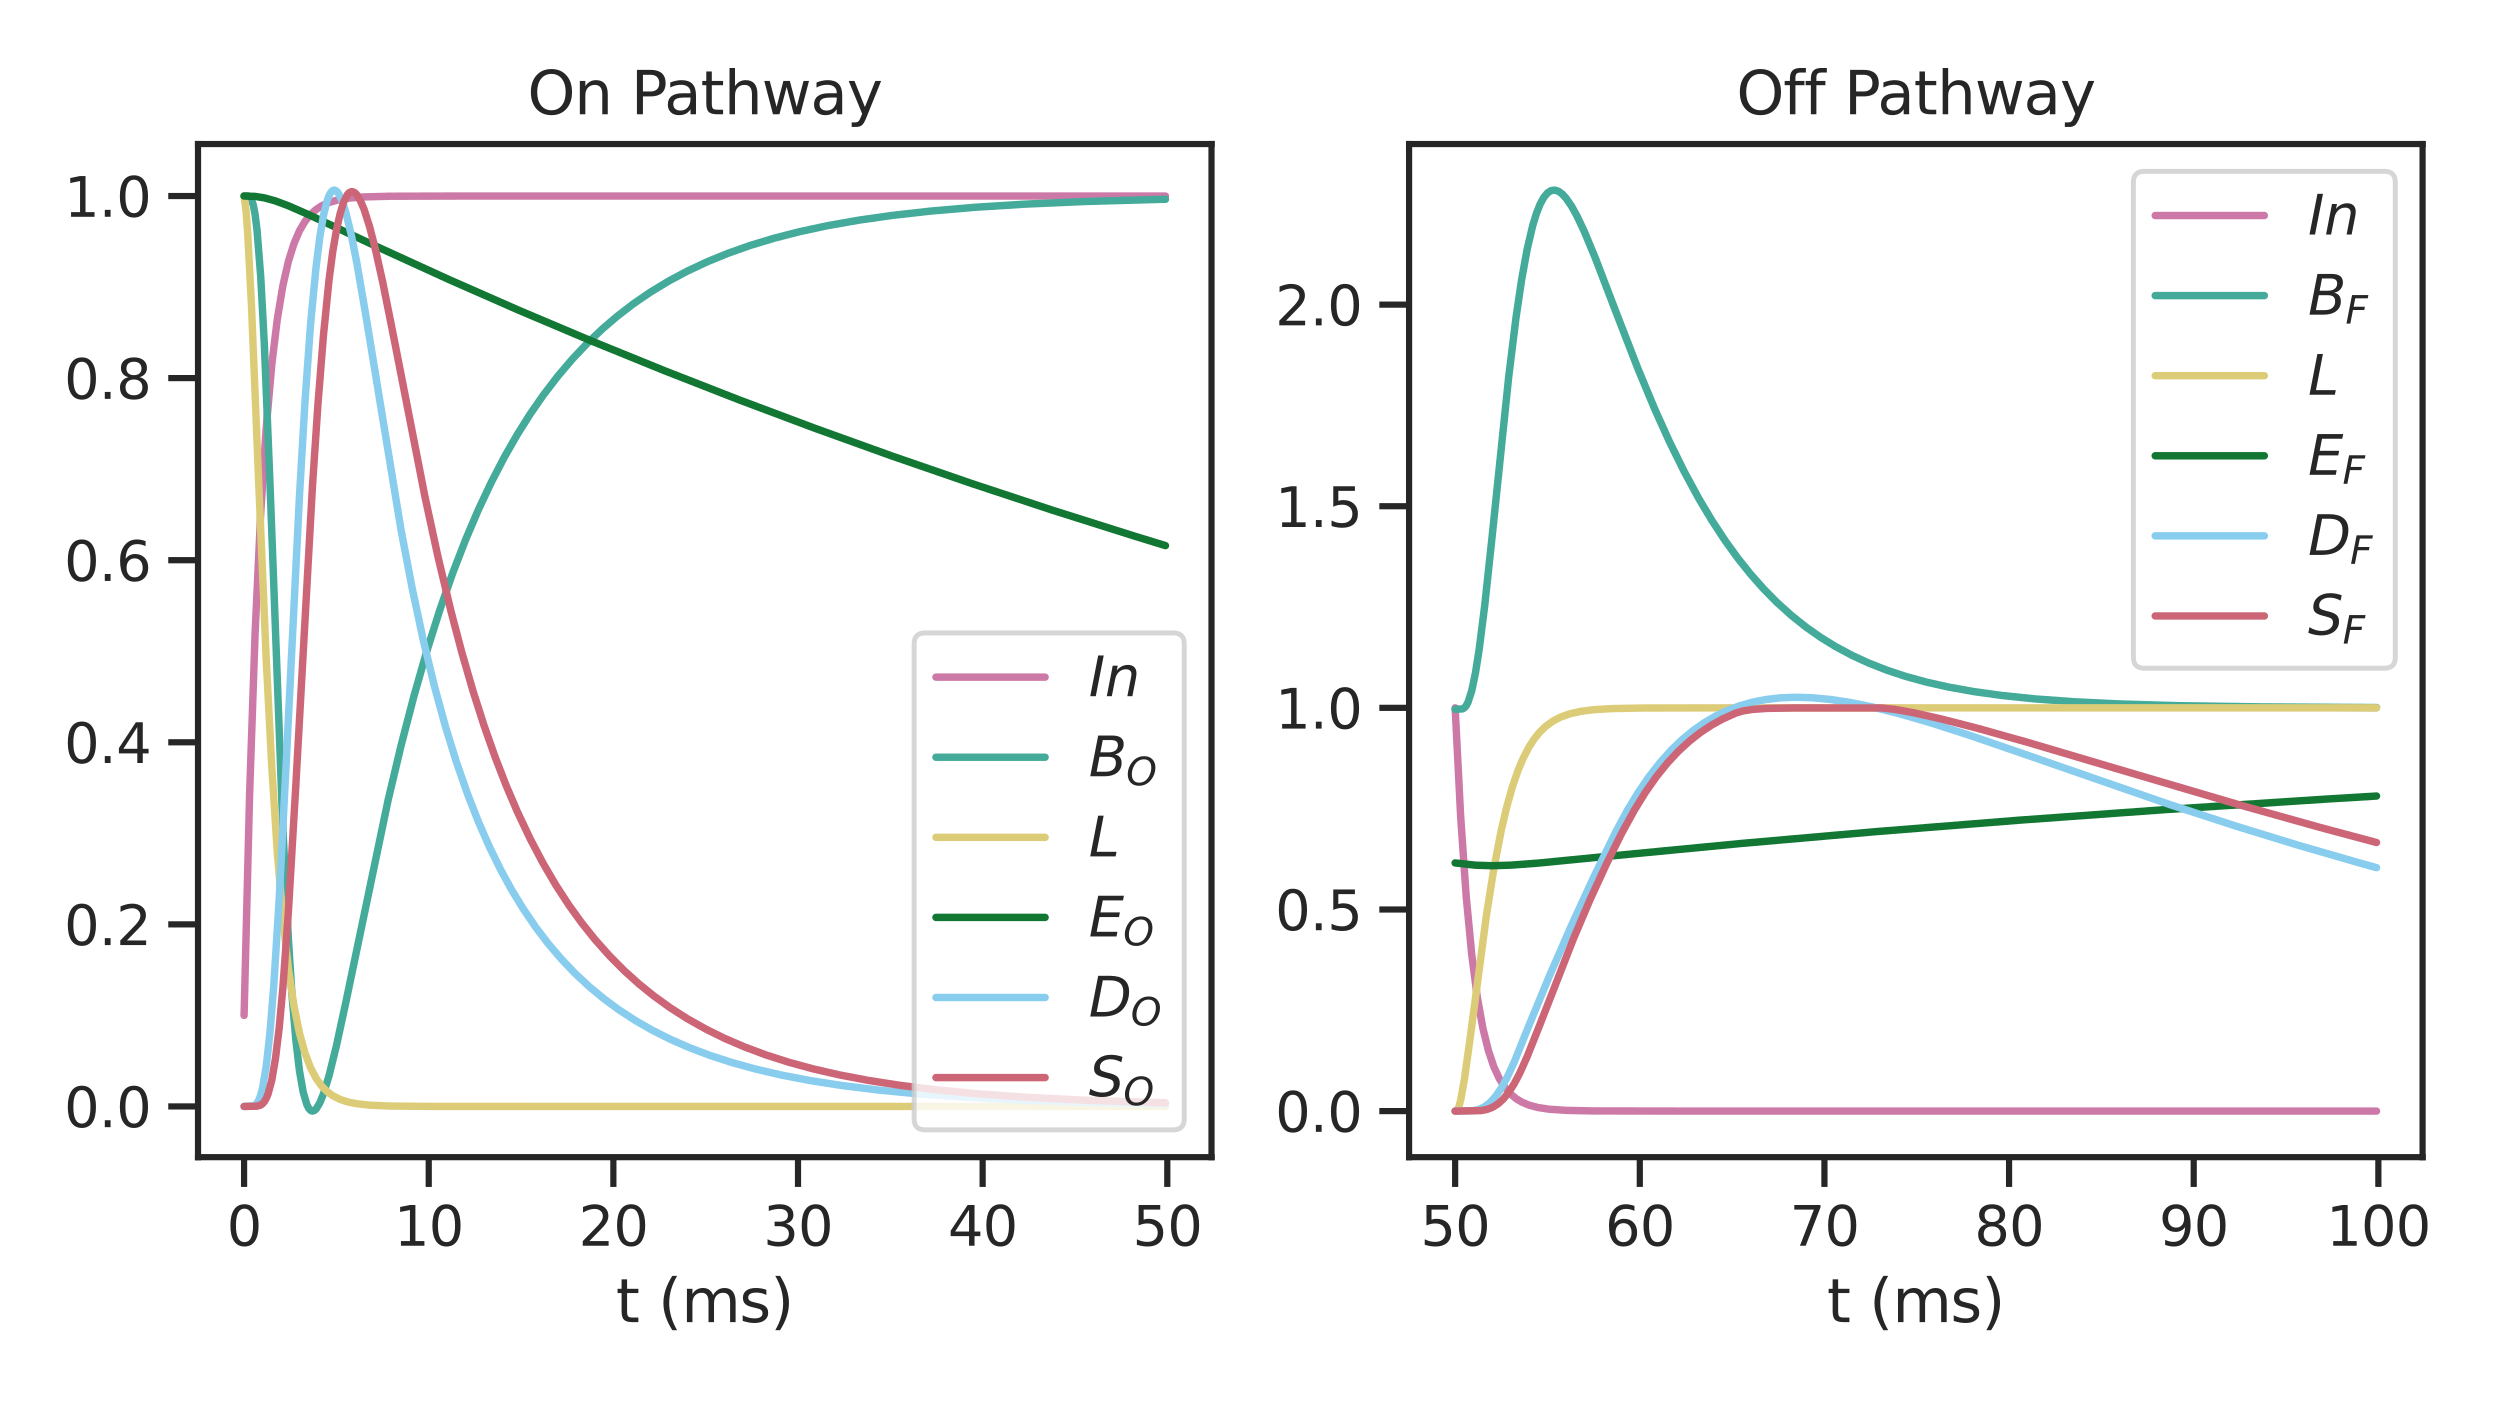 <?xml version="1.0" encoding="utf-8" standalone="no"?>
<!DOCTYPE svg PUBLIC "-//W3C//DTD SVG 1.1//EN"
  "http://www.w3.org/Graphics/SVG/1.1/DTD/svg11.dtd">
<svg xmlns:xlink="http://www.w3.org/1999/xlink" width="504pt" height="283.5pt" viewBox="0 0 504 283.5" xmlns="http://www.w3.org/2000/svg" version="1.1">
 <defs>
  <style type="text/css">*{stroke-linejoin: round; stroke-linecap: butt}</style>
 </defs>
 <g id="figure_1">
  <g id="patch_1">
   <path d="M 0 283.5 
L 504 283.5 
L 504 0 
L 0 0 
z
" style="fill: #ffffff"/>
  </g>
  <g id="axes_1">
   <g id="patch_2">
    <path d="M 39.92 233.28 
L 244.241 233.28 
L 244.241 29.04 
L 39.92 29.04 
z
" style="fill: #ffffff"/>
   </g>
   <g id="matplotlib.axis_1">
    <g id="xtick_1">
     <g id="line2d_1">
      <defs>
       <path id="mc72d2dddd8" d="M 0 0 
L 0 6 
" style="stroke: #262626; stroke-width: 1.25"/>
      </defs>
      <g>
       <use xlink:href="#mc72d2dddd8" x="49.207" y="233.28" style="fill: #262626; stroke: #262626; stroke-width: 1.25"/>
      </g>
     </g>
     <g id="text_1">
      <!-- 0 -->
      <g style="fill: #262626" transform="translate(45.708 251.138) scale(0.11 -0.11)">
       <defs>
        <path id="DejaVuSans-30" d="M 2034 4250 
Q 1547 4250 1301 3770 
Q 1056 3291 1056 2328 
Q 1056 1369 1301 889 
Q 1547 409 2034 409 
Q 2525 409 2770 889 
Q 3016 1369 3016 2328 
Q 3016 3291 2770 3770 
Q 2525 4250 2034 4250 
z
M 2034 4750 
Q 2819 4750 3233 4129 
Q 3647 3509 3647 2328 
Q 3647 1150 3233 529 
Q 2819 -91 2034 -91 
Q 1250 -91 836 529 
Q 422 1150 422 2328 
Q 422 3509 836 4129 
Q 1250 4750 2034 4750 
z
" transform="scale(0.016)"/>
       </defs>
       <use xlink:href="#DejaVuSans-30"/>
      </g>
     </g>
    </g>
    <g id="xtick_2">
     <g id="line2d_2">
      <g>
       <use xlink:href="#mc72d2dddd8" x="86.431" y="233.28" style="fill: #262626; stroke: #262626; stroke-width: 1.25"/>
      </g>
     </g>
     <g id="text_2">
      <!-- 10 -->
      <g style="fill: #262626" transform="translate(79.432 251.138) scale(0.11 -0.11)">
       <defs>
        <path id="DejaVuSans-31" d="M 794 531 
L 1825 531 
L 1825 4091 
L 703 3866 
L 703 4441 
L 1819 4666 
L 2450 4666 
L 2450 531 
L 3481 531 
L 3481 0 
L 794 0 
L 794 531 
z
" transform="scale(0.016)"/>
       </defs>
       <use xlink:href="#DejaVuSans-31"/>
       <use xlink:href="#DejaVuSans-30" x="63.623"/>
      </g>
     </g>
    </g>
    <g id="xtick_3">
     <g id="line2d_3">
      <g>
       <use xlink:href="#mc72d2dddd8" x="123.655" y="233.28" style="fill: #262626; stroke: #262626; stroke-width: 1.25"/>
      </g>
     </g>
     <g id="text_3">
      <!-- 20 -->
      <g style="fill: #262626" transform="translate(116.656 251.138) scale(0.11 -0.11)">
       <defs>
        <path id="DejaVuSans-32" d="M 1228 531 
L 3431 531 
L 3431 0 
L 469 0 
L 469 531 
Q 828 903 1448 1529 
Q 2069 2156 2228 2338 
Q 2531 2678 2651 2914 
Q 2772 3150 2772 3378 
Q 2772 3750 2511 3984 
Q 2250 4219 1831 4219 
Q 1534 4219 1204 4116 
Q 875 4013 500 3803 
L 500 4441 
Q 881 4594 1212 4672 
Q 1544 4750 1819 4750 
Q 2544 4750 2975 4387 
Q 3406 4025 3406 3419 
Q 3406 3131 3298 2873 
Q 3191 2616 2906 2266 
Q 2828 2175 2409 1742 
Q 1991 1309 1228 531 
z
" transform="scale(0.016)"/>
       </defs>
       <use xlink:href="#DejaVuSans-32"/>
       <use xlink:href="#DejaVuSans-30" x="63.623"/>
      </g>
     </g>
    </g>
    <g id="xtick_4">
     <g id="line2d_4">
      <g>
       <use xlink:href="#mc72d2dddd8" x="160.878" y="233.28" style="fill: #262626; stroke: #262626; stroke-width: 1.25"/>
      </g>
     </g>
     <g id="text_4">
      <!-- 30 -->
      <g style="fill: #262626" transform="translate(153.88 251.138) scale(0.11 -0.11)">
       <defs>
        <path id="DejaVuSans-33" d="M 2597 2516 
Q 3050 2419 3304 2112 
Q 3559 1806 3559 1356 
Q 3559 666 3084 287 
Q 2609 -91 1734 -91 
Q 1441 -91 1130 -33 
Q 819 25 488 141 
L 488 750 
Q 750 597 1062 519 
Q 1375 441 1716 441 
Q 2309 441 2620 675 
Q 2931 909 2931 1356 
Q 2931 1769 2642 2001 
Q 2353 2234 1838 2234 
L 1294 2234 
L 1294 2753 
L 1863 2753 
Q 2328 2753 2575 2939 
Q 2822 3125 2822 3475 
Q 2822 3834 2567 4026 
Q 2313 4219 1838 4219 
Q 1578 4219 1281 4162 
Q 984 4106 628 3988 
L 628 4550 
Q 988 4650 1302 4700 
Q 1616 4750 1894 4750 
Q 2613 4750 3031 4423 
Q 3450 4097 3450 3541 
Q 3450 3153 3228 2886 
Q 3006 2619 2597 2516 
z
" transform="scale(0.016)"/>
       </defs>
       <use xlink:href="#DejaVuSans-33"/>
       <use xlink:href="#DejaVuSans-30" x="63.623"/>
      </g>
     </g>
    </g>
    <g id="xtick_5">
     <g id="line2d_5">
      <g>
       <use xlink:href="#mc72d2dddd8" x="198.102" y="233.28" style="fill: #262626; stroke: #262626; stroke-width: 1.25"/>
      </g>
     </g>
     <g id="text_5">
      <!-- 40 -->
      <g style="fill: #262626" transform="translate(191.103 251.138) scale(0.11 -0.11)">
       <defs>
        <path id="DejaVuSans-34" d="M 2419 4116 
L 825 1625 
L 2419 1625 
L 2419 4116 
z
M 2253 4666 
L 3047 4666 
L 3047 1625 
L 3713 1625 
L 3713 1100 
L 3047 1100 
L 3047 0 
L 2419 0 
L 2419 1100 
L 313 1100 
L 313 1709 
L 2253 4666 
z
" transform="scale(0.016)"/>
       </defs>
       <use xlink:href="#DejaVuSans-34"/>
       <use xlink:href="#DejaVuSans-30" x="63.623"/>
      </g>
     </g>
    </g>
    <g id="xtick_6">
     <g id="line2d_6">
      <g>
       <use xlink:href="#mc72d2dddd8" x="235.326" y="233.28" style="fill: #262626; stroke: #262626; stroke-width: 1.25"/>
      </g>
     </g>
     <g id="text_6">
      <!-- 50 -->
      <g style="fill: #262626" transform="translate(228.327 251.138) scale(0.11 -0.11)">
       <defs>
        <path id="DejaVuSans-35" d="M 691 4666 
L 3169 4666 
L 3169 4134 
L 1269 4134 
L 1269 2991 
Q 1406 3038 1543 3061 
Q 1681 3084 1819 3084 
Q 2600 3084 3056 2656 
Q 3513 2228 3513 1497 
Q 3513 744 3044 326 
Q 2575 -91 1722 -91 
Q 1428 -91 1123 -41 
Q 819 9 494 109 
L 494 744 
Q 775 591 1075 516 
Q 1375 441 1709 441 
Q 2250 441 2565 725 
Q 2881 1009 2881 1497 
Q 2881 1984 2565 2268 
Q 2250 2553 1709 2553 
Q 1456 2553 1204 2497 
Q 953 2441 691 2322 
L 691 4666 
z
" transform="scale(0.016)"/>
       </defs>
       <use xlink:href="#DejaVuSans-35"/>
       <use xlink:href="#DejaVuSans-30" x="63.623"/>
      </g>
     </g>
    </g>
    <g id="text_7">
     <!-- t (ms) -->
     <g style="fill: #262626" transform="translate(124.17 266.544) scale(0.12 -0.12)">
      <defs>
       <path id="DejaVuSans-74" d="M 1172 4494 
L 1172 3500 
L 2356 3500 
L 2356 3053 
L 1172 3053 
L 1172 1153 
Q 1172 725 1289 603 
Q 1406 481 1766 481 
L 2356 481 
L 2356 0 
L 1766 0 
Q 1100 0 847 248 
Q 594 497 594 1153 
L 594 3053 
L 172 3053 
L 172 3500 
L 594 3500 
L 594 4494 
L 1172 4494 
z
" transform="scale(0.016)"/>
       <path id="DejaVuSans-20" transform="scale(0.016)"/>
       <path id="DejaVuSans-28" d="M 1984 4856 
Q 1566 4138 1362 3434 
Q 1159 2731 1159 2009 
Q 1159 1288 1364 580 
Q 1569 -128 1984 -844 
L 1484 -844 
Q 1016 -109 783 600 
Q 550 1309 550 2009 
Q 550 2706 781 3412 
Q 1013 4119 1484 4856 
L 1984 4856 
z
" transform="scale(0.016)"/>
       <path id="DejaVuSans-6d" d="M 3328 2828 
Q 3544 3216 3844 3400 
Q 4144 3584 4550 3584 
Q 5097 3584 5394 3201 
Q 5691 2819 5691 2113 
L 5691 0 
L 5113 0 
L 5113 2094 
Q 5113 2597 4934 2840 
Q 4756 3084 4391 3084 
Q 3944 3084 3684 2787 
Q 3425 2491 3425 1978 
L 3425 0 
L 2847 0 
L 2847 2094 
Q 2847 2600 2669 2842 
Q 2491 3084 2119 3084 
Q 1678 3084 1418 2786 
Q 1159 2488 1159 1978 
L 1159 0 
L 581 0 
L 581 3500 
L 1159 3500 
L 1159 2956 
Q 1356 3278 1631 3431 
Q 1906 3584 2284 3584 
Q 2666 3584 2933 3390 
Q 3200 3197 3328 2828 
z
" transform="scale(0.016)"/>
       <path id="DejaVuSans-73" d="M 2834 3397 
L 2834 2853 
Q 2591 2978 2328 3040 
Q 2066 3103 1784 3103 
Q 1356 3103 1142 2972 
Q 928 2841 928 2578 
Q 928 2378 1081 2264 
Q 1234 2150 1697 2047 
L 1894 2003 
Q 2506 1872 2764 1633 
Q 3022 1394 3022 966 
Q 3022 478 2636 193 
Q 2250 -91 1575 -91 
Q 1294 -91 989 -36 
Q 684 19 347 128 
L 347 722 
Q 666 556 975 473 
Q 1284 391 1588 391 
Q 1994 391 2212 530 
Q 2431 669 2431 922 
Q 2431 1156 2273 1281 
Q 2116 1406 1581 1522 
L 1381 1569 
Q 847 1681 609 1914 
Q 372 2147 372 2553 
Q 372 3047 722 3315 
Q 1072 3584 1716 3584 
Q 2034 3584 2315 3537 
Q 2597 3491 2834 3397 
z
" transform="scale(0.016)"/>
       <path id="DejaVuSans-29" d="M 513 4856 
L 1013 4856 
Q 1481 4119 1714 3412 
Q 1947 2706 1947 2009 
Q 1947 1309 1714 600 
Q 1481 -109 1013 -844 
L 513 -844 
Q 928 -128 1133 580 
Q 1338 1288 1338 2009 
Q 1338 2731 1133 3434 
Q 928 4138 513 4856 
z
" transform="scale(0.016)"/>
      </defs>
      <use xlink:href="#DejaVuSans-74"/>
      <use xlink:href="#DejaVuSans-20" x="39.209"/>
      <use xlink:href="#DejaVuSans-28" x="70.996"/>
      <use xlink:href="#DejaVuSans-6d" x="110.01"/>
      <use xlink:href="#DejaVuSans-73" x="207.422"/>
      <use xlink:href="#DejaVuSans-29" x="259.521"/>
     </g>
    </g>
   </g>
   <g id="matplotlib.axis_2">
    <g id="ytick_1">
     <g id="line2d_7">
      <defs>
       <path id="m0817106184" d="M 0 0 
L -6 0 
" style="stroke: #262626; stroke-width: 1.25"/>
      </defs>
      <g>
       <use xlink:href="#m0817106184" x="39.92" y="223.059" style="fill: #262626; stroke: #262626; stroke-width: 1.25"/>
      </g>
     </g>
     <g id="text_8">
      <!-- 0.0 -->
      <g style="fill: #262626" transform="translate(12.927 227.238) scale(0.11 -0.11)">
       <defs>
        <path id="DejaVuSans-2e" d="M 684 794 
L 1344 794 
L 1344 0 
L 684 0 
L 684 794 
z
" transform="scale(0.016)"/>
       </defs>
       <use xlink:href="#DejaVuSans-30"/>
       <use xlink:href="#DejaVuSans-2e" x="63.623"/>
       <use xlink:href="#DejaVuSans-30" x="95.41"/>
      </g>
     </g>
    </g>
    <g id="ytick_2">
     <g id="line2d_8">
      <g>
       <use xlink:href="#m0817106184" x="39.92" y="186.351" style="fill: #262626; stroke: #262626; stroke-width: 1.25"/>
      </g>
     </g>
     <g id="text_9">
      <!-- 0.2 -->
      <g style="fill: #262626" transform="translate(12.927 190.531) scale(0.11 -0.11)">
       <use xlink:href="#DejaVuSans-30"/>
       <use xlink:href="#DejaVuSans-2e" x="63.623"/>
       <use xlink:href="#DejaVuSans-32" x="95.41"/>
      </g>
     </g>
    </g>
    <g id="ytick_3">
     <g id="line2d_9">
      <g>
       <use xlink:href="#m0817106184" x="39.92" y="149.644" style="fill: #262626; stroke: #262626; stroke-width: 1.25"/>
      </g>
     </g>
     <g id="text_10">
      <!-- 0.4 -->
      <g style="fill: #262626" transform="translate(12.927 153.823) scale(0.11 -0.11)">
       <use xlink:href="#DejaVuSans-30"/>
       <use xlink:href="#DejaVuSans-2e" x="63.623"/>
       <use xlink:href="#DejaVuSans-34" x="95.41"/>
      </g>
     </g>
    </g>
    <g id="ytick_4">
     <g id="line2d_10">
      <g>
       <use xlink:href="#m0817106184" x="39.92" y="112.936" style="fill: #262626; stroke: #262626; stroke-width: 1.25"/>
      </g>
     </g>
     <g id="text_11">
      <!-- 0.6 -->
      <g style="fill: #262626" transform="translate(12.927 117.116) scale(0.11 -0.11)">
       <defs>
        <path id="DejaVuSans-36" d="M 2113 2584 
Q 1688 2584 1439 2293 
Q 1191 2003 1191 1497 
Q 1191 994 1439 701 
Q 1688 409 2113 409 
Q 2538 409 2786 701 
Q 3034 994 3034 1497 
Q 3034 2003 2786 2293 
Q 2538 2584 2113 2584 
z
M 3366 4563 
L 3366 3988 
Q 3128 4100 2886 4159 
Q 2644 4219 2406 4219 
Q 1781 4219 1451 3797 
Q 1122 3375 1075 2522 
Q 1259 2794 1537 2939 
Q 1816 3084 2150 3084 
Q 2853 3084 3261 2657 
Q 3669 2231 3669 1497 
Q 3669 778 3244 343 
Q 2819 -91 2113 -91 
Q 1303 -91 875 529 
Q 447 1150 447 2328 
Q 447 3434 972 4092 
Q 1497 4750 2381 4750 
Q 2619 4750 2861 4703 
Q 3103 4656 3366 4563 
z
" transform="scale(0.016)"/>
       </defs>
       <use xlink:href="#DejaVuSans-30"/>
       <use xlink:href="#DejaVuSans-2e" x="63.623"/>
       <use xlink:href="#DejaVuSans-36" x="95.41"/>
      </g>
     </g>
    </g>
    <g id="ytick_5">
     <g id="line2d_11">
      <g>
       <use xlink:href="#m0817106184" x="39.92" y="76.229" style="fill: #262626; stroke: #262626; stroke-width: 1.25"/>
      </g>
     </g>
     <g id="text_12">
      <!-- 0.8 -->
      <g style="fill: #262626" transform="translate(12.927 80.408) scale(0.11 -0.11)">
       <defs>
        <path id="DejaVuSans-38" d="M 2034 2216 
Q 1584 2216 1326 1975 
Q 1069 1734 1069 1313 
Q 1069 891 1326 650 
Q 1584 409 2034 409 
Q 2484 409 2743 651 
Q 3003 894 3003 1313 
Q 3003 1734 2745 1975 
Q 2488 2216 2034 2216 
z
M 1403 2484 
Q 997 2584 770 2862 
Q 544 3141 544 3541 
Q 544 4100 942 4425 
Q 1341 4750 2034 4750 
Q 2731 4750 3128 4425 
Q 3525 4100 3525 3541 
Q 3525 3141 3298 2862 
Q 3072 2584 2669 2484 
Q 3125 2378 3379 2068 
Q 3634 1759 3634 1313 
Q 3634 634 3220 271 
Q 2806 -91 2034 -91 
Q 1263 -91 848 271 
Q 434 634 434 1313 
Q 434 1759 690 2068 
Q 947 2378 1403 2484 
z
M 1172 3481 
Q 1172 3119 1398 2916 
Q 1625 2713 2034 2713 
Q 2441 2713 2670 2916 
Q 2900 3119 2900 3481 
Q 2900 3844 2670 4047 
Q 2441 4250 2034 4250 
Q 1625 4250 1398 4047 
Q 1172 3844 1172 3481 
z
" transform="scale(0.016)"/>
       </defs>
       <use xlink:href="#DejaVuSans-30"/>
       <use xlink:href="#DejaVuSans-2e" x="63.623"/>
       <use xlink:href="#DejaVuSans-38" x="95.41"/>
      </g>
     </g>
    </g>
    <g id="ytick_6">
     <g id="line2d_12">
      <g>
       <use xlink:href="#m0817106184" x="39.92" y="39.521" style="fill: #262626; stroke: #262626; stroke-width: 1.25"/>
      </g>
     </g>
     <g id="text_13">
      <!-- 1.0 -->
      <g style="fill: #262626" transform="translate(12.927 43.701) scale(0.11 -0.11)">
       <use xlink:href="#DejaVuSans-31"/>
       <use xlink:href="#DejaVuSans-2e" x="63.623"/>
       <use xlink:href="#DejaVuSans-30" x="95.41"/>
      </g>
     </g>
    </g>
   </g>
   <g id="line2d_13">
    <path d="M 49.207 204.705 
L 50.324 159.94 
L 51.441 127.307 
L 52.557 103.517 
L 53.674 86.174 
L 54.791 73.531 
L 55.908 64.315 
L 57.024 57.596 
L 58.141 52.698 
L 59.258 49.127 
L 60.374 46.524 
L 61.491 44.626 
L 62.608 43.243 
L 63.725 42.234 
L 64.841 41.499 
L 66.33 40.819 
L 68.191 40.288 
L 70.425 39.929 
L 73.403 39.697 
L 78.614 39.562 
L 92.387 39.522 
L 234.954 39.521 
L 234.954 39.521 
" clip-path="url(#paf0f4299ef)" style="fill: none; stroke: #cc79a7; stroke-width: 1.5; stroke-linecap: round"/>
   </g>
   <g id="line2d_14">
    <path d="M 49.207 39.521 
L 49.952 39.521 
L 50.324 39.674 
L 50.696 40.203 
L 51.068 41.35 
L 51.441 43.331 
L 51.813 46.319 
L 52.557 55.707 
L 53.302 69.652 
L 54.419 97.235 
L 57.024 166.827 
L 58.141 189.361 
L 58.885 200.818 
L 59.63 209.561 
L 60.374 215.885 
L 61.119 220.144 
L 61.863 222.693 
L 62.236 223.427 
L 62.608 223.851 
L 62.98 223.996 
L 63.352 223.893 
L 63.725 223.569 
L 64.469 222.35 
L 65.214 220.507 
L 66.33 216.854 
L 67.819 210.84 
L 69.68 202.255 
L 78.242 161.307 
L 80.847 150.335 
L 83.453 140.312 
L 86.059 131.211 
L 88.664 122.971 
L 91.27 115.517 
L 93.876 108.774 
L 96.481 102.671 
L 99.087 97.142 
L 101.693 92.129 
L 104.298 87.578 
L 106.904 83.444 
L 109.51 79.683 
L 112.488 75.797 
L 115.466 72.304 
L 118.443 69.16 
L 121.421 66.328 
L 124.399 63.776 
L 127.749 61.203 
L 131.099 58.91 
L 134.822 56.652 
L 138.544 54.662 
L 142.639 52.744 
L 146.733 51.073 
L 151.2 49.493 
L 156.039 48.028 
L 161.251 46.692 
L 166.834 45.494 
L 173.162 44.378 
L 179.863 43.424 
L 187.679 42.547 
L 196.613 41.783 
L 206.664 41.153 
L 218.947 40.616 
L 233.837 40.196 
L 234.954 40.172 
L 234.954 40.172 
" clip-path="url(#paf0f4299ef)" style="fill: none; stroke: #44aa99; stroke-width: 1.5; stroke-linecap: round"/>
   </g>
   <g id="line2d_15">
    <path d="M 49.207 39.521 
L 49.58 42.274 
L 49.952 47.204 
L 50.696 61.588 
L 52.185 98.028 
L 53.674 132.963 
L 54.791 154.608 
L 55.908 171.885 
L 57.024 185.217 
L 58.141 195.281 
L 59.258 202.766 
L 60.374 208.28 
L 61.491 212.316 
L 62.608 215.258 
L 63.725 217.397 
L 64.841 218.95 
L 65.958 220.076 
L 67.075 220.894 
L 68.564 221.645 
L 70.053 222.136 
L 71.914 222.516 
L 74.519 222.801 
L 78.614 222.978 
L 86.803 223.051 
L 142.639 223.059 
L 234.954 223.059 
L 234.954 223.059 
" clip-path="url(#paf0f4299ef)" style="fill: none; stroke: #ddcc77; stroke-width: 1.5; stroke-linecap: round"/>
   </g>
   <g id="line2d_16">
    <path d="M 49.207 39.521 
L 51.441 39.599 
L 53.302 39.89 
L 55.535 40.51 
L 58.141 41.486 
L 62.236 43.283 
L 76.008 49.734 
L 90.526 56.365 
L 104.671 62.584 
L 119.188 68.725 
L 134.077 74.779 
L 148.967 80.596 
L 164.229 86.322 
L 179.863 91.949 
L 195.869 97.47 
L 212.247 102.879 
L 228.626 108.054 
L 234.954 109.994 
L 234.954 109.994 
" clip-path="url(#paf0f4299ef)" style="fill: none; stroke: #117733; stroke-width: 1.5; stroke-linecap: round"/>
   </g>
   <g id="line2d_17">
    <path d="M 49.207 223.059 
L 51.068 222.97 
L 51.441 222.784 
L 51.813 222.411 
L 52.185 221.767 
L 52.557 220.772 
L 52.93 219.347 
L 53.674 214.955 
L 54.419 208.24 
L 55.163 199.115 
L 56.28 181.349 
L 57.769 152.398 
L 60.374 99.944 
L 61.491 80.912 
L 62.608 65.342 
L 63.725 53.763 
L 64.469 47.847 
L 65.214 43.409 
L 65.958 40.43 
L 66.33 39.448 
L 66.702 38.781 
L 67.075 38.412 
L 67.447 38.324 
L 67.819 38.497 
L 68.191 38.914 
L 68.936 40.411 
L 69.68 42.678 
L 70.797 47.247 
L 71.914 52.872 
L 73.775 63.718 
L 80.847 106.828 
L 83.081 118.523 
L 85.314 128.967 
L 87.548 138.224 
L 89.781 146.406 
L 92.015 153.641 
L 94.248 160.052 
L 96.481 165.749 
L 98.715 170.828 
L 100.948 175.372 
L 103.182 179.45 
L 105.415 183.12 
L 108.021 186.954 
L 110.626 190.368 
L 113.232 193.416 
L 115.838 196.146 
L 118.816 198.927 
L 121.794 201.392 
L 124.771 203.582 
L 128.122 205.762 
L 131.472 207.681 
L 135.194 209.548 
L 138.916 211.176 
L 143.011 212.731 
L 147.478 214.185 
L 152.317 215.523 
L 157.528 216.732 
L 163.484 217.872 
L 169.812 218.854 
L 176.885 219.731 
L 185.074 220.517 
L 194.38 221.185 
L 205.547 221.758 
L 219.32 222.229 
L 234.954 222.56 
L 234.954 222.56 
" clip-path="url(#paf0f4299ef)" style="fill: none; stroke: #88ccee; stroke-width: 1.5; stroke-linecap: round"/>
   </g>
   <g id="line2d_18">
    <path d="M 49.207 223.059 
L 51.813 223.011 
L 52.557 222.774 
L 52.93 222.503 
L 53.302 222.072 
L 53.674 221.432 
L 54.046 220.534 
L 54.791 217.765 
L 55.535 213.416 
L 56.28 207.252 
L 57.024 199.19 
L 58.141 183.761 
L 59.63 158.493 
L 62.98 98.242 
L 64.097 81.509 
L 65.214 67.545 
L 66.33 56.469 
L 67.075 50.77 
L 67.819 46.419 
L 68.564 43.098 
L 69.308 40.659 
L 70.053 39.208 
L 70.425 38.822 
L 70.797 38.644 
L 71.169 38.662 
L 71.542 38.864 
L 71.914 39.238 
L 72.658 40.455 
L 73.403 42.224 
L 74.519 45.736 
L 75.636 50.063 
L 77.125 56.737 
L 79.359 67.887 
L 85.687 100.22 
L 88.292 112.235 
L 90.898 123.151 
L 93.131 131.627 
L 95.365 139.332 
L 97.598 146.322 
L 99.832 152.663 
L 102.065 158.416 
L 104.298 163.643 
L 106.904 169.147 
L 109.51 174.085 
L 112.115 178.524 
L 114.721 182.522 
L 117.327 186.128 
L 119.932 189.388 
L 122.91 192.736 
L 125.888 195.729 
L 128.866 198.409 
L 131.844 200.811 
L 135.194 203.221 
L 138.544 205.358 
L 142.267 207.453 
L 145.989 209.292 
L 150.084 211.058 
L 154.55 212.72 
L 159.017 214.147 
L 163.856 215.467 
L 169.068 216.667 
L 175.023 217.805 
L 181.724 218.843 
L 189.168 219.755 
L 197.358 220.531 
L 207.036 221.215 
L 218.203 221.777 
L 231.976 222.24 
L 234.954 222.315 
L 234.954 222.315 
" clip-path="url(#paf0f4299ef)" style="fill: none; stroke: #cc6677; stroke-width: 1.5; stroke-linecap: round"/>
   </g>
   <g id="patch_3">
    <path d="M 39.92 233.28 
L 39.92 29.04 
" style="fill: none; stroke: #262626; stroke-width: 1.25; stroke-linejoin: miter; stroke-linecap: square"/>
   </g>
   <g id="patch_4">
    <path d="M 244.241 233.28 
L 244.241 29.04 
" style="fill: none; stroke: #262626; stroke-width: 1.25; stroke-linejoin: miter; stroke-linecap: square"/>
   </g>
   <g id="patch_5">
    <path d="M 39.92 233.28 
L 244.241 233.28 
" style="fill: none; stroke: #262626; stroke-width: 1.25; stroke-linejoin: miter; stroke-linecap: square"/>
   </g>
   <g id="patch_6">
    <path d="M 39.92 29.04 
L 244.241 29.04 
" style="fill: none; stroke: #262626; stroke-width: 1.25; stroke-linejoin: miter; stroke-linecap: square"/>
   </g>
   <g id="text_14">
    <!-- On Pathway -->
    <g style="fill: #262626" transform="translate(106.334 23.04) scale(0.12 -0.12)">
     <defs>
      <path id="DejaVuSans-4f" d="M 2522 4238 
Q 1834 4238 1429 3725 
Q 1025 3213 1025 2328 
Q 1025 1447 1429 934 
Q 1834 422 2522 422 
Q 3209 422 3611 934 
Q 4013 1447 4013 2328 
Q 4013 3213 3611 3725 
Q 3209 4238 2522 4238 
z
M 2522 4750 
Q 3503 4750 4090 4092 
Q 4678 3434 4678 2328 
Q 4678 1225 4090 567 
Q 3503 -91 2522 -91 
Q 1538 -91 948 565 
Q 359 1222 359 2328 
Q 359 3434 948 4092 
Q 1538 4750 2522 4750 
z
" transform="scale(0.016)"/>
      <path id="DejaVuSans-6e" d="M 3513 2113 
L 3513 0 
L 2938 0 
L 2938 2094 
Q 2938 2591 2744 2837 
Q 2550 3084 2163 3084 
Q 1697 3084 1428 2787 
Q 1159 2491 1159 1978 
L 1159 0 
L 581 0 
L 581 3500 
L 1159 3500 
L 1159 2956 
Q 1366 3272 1645 3428 
Q 1925 3584 2291 3584 
Q 2894 3584 3203 3211 
Q 3513 2838 3513 2113 
z
" transform="scale(0.016)"/>
      <path id="DejaVuSans-50" d="M 1259 4147 
L 1259 2394 
L 2053 2394 
Q 2494 2394 2734 2622 
Q 2975 2850 2975 3272 
Q 2975 3691 2734 3919 
Q 2494 4147 2053 4147 
L 1259 4147 
z
M 628 4666 
L 2053 4666 
Q 2838 4666 3239 4311 
Q 3641 3956 3641 3272 
Q 3641 2581 3239 2228 
Q 2838 1875 2053 1875 
L 1259 1875 
L 1259 0 
L 628 0 
L 628 4666 
z
" transform="scale(0.016)"/>
      <path id="DejaVuSans-61" d="M 2194 1759 
Q 1497 1759 1228 1600 
Q 959 1441 959 1056 
Q 959 750 1161 570 
Q 1363 391 1709 391 
Q 2188 391 2477 730 
Q 2766 1069 2766 1631 
L 2766 1759 
L 2194 1759 
z
M 3341 1997 
L 3341 0 
L 2766 0 
L 2766 531 
Q 2569 213 2275 61 
Q 1981 -91 1556 -91 
Q 1019 -91 701 211 
Q 384 513 384 1019 
Q 384 1609 779 1909 
Q 1175 2209 1959 2209 
L 2766 2209 
L 2766 2266 
Q 2766 2663 2505 2880 
Q 2244 3097 1772 3097 
Q 1472 3097 1187 3025 
Q 903 2953 641 2809 
L 641 3341 
Q 956 3463 1253 3523 
Q 1550 3584 1831 3584 
Q 2591 3584 2966 3190 
Q 3341 2797 3341 1997 
z
" transform="scale(0.016)"/>
      <path id="DejaVuSans-68" d="M 3513 2113 
L 3513 0 
L 2938 0 
L 2938 2094 
Q 2938 2591 2744 2837 
Q 2550 3084 2163 3084 
Q 1697 3084 1428 2787 
Q 1159 2491 1159 1978 
L 1159 0 
L 581 0 
L 581 4863 
L 1159 4863 
L 1159 2956 
Q 1366 3272 1645 3428 
Q 1925 3584 2291 3584 
Q 2894 3584 3203 3211 
Q 3513 2838 3513 2113 
z
" transform="scale(0.016)"/>
      <path id="DejaVuSans-77" d="M 269 3500 
L 844 3500 
L 1563 769 
L 2278 3500 
L 2956 3500 
L 3675 769 
L 4391 3500 
L 4966 3500 
L 4050 0 
L 3372 0 
L 2619 2869 
L 1863 0 
L 1184 0 
L 269 3500 
z
" transform="scale(0.016)"/>
      <path id="DejaVuSans-79" d="M 2059 -325 
Q 1816 -950 1584 -1140 
Q 1353 -1331 966 -1331 
L 506 -1331 
L 506 -850 
L 844 -850 
Q 1081 -850 1212 -737 
Q 1344 -625 1503 -206 
L 1606 56 
L 191 3500 
L 800 3500 
L 1894 763 
L 2988 3500 
L 3597 3500 
L 2059 -325 
z
" transform="scale(0.016)"/>
     </defs>
     <use xlink:href="#DejaVuSans-4f"/>
     <use xlink:href="#DejaVuSans-6e" x="78.711"/>
     <use xlink:href="#DejaVuSans-20" x="142.09"/>
     <use xlink:href="#DejaVuSans-50" x="173.877"/>
     <use xlink:href="#DejaVuSans-61" x="229.68"/>
     <use xlink:href="#DejaVuSans-74" x="290.959"/>
     <use xlink:href="#DejaVuSans-68" x="330.168"/>
     <use xlink:href="#DejaVuSans-77" x="393.547"/>
     <use xlink:href="#DejaVuSans-61" x="475.334"/>
     <use xlink:href="#DejaVuSans-79" x="536.613"/>
    </g>
   </g>
   <g id="legend_1">
    <g id="patch_7">
     <path d="M 186.491 227.78 
L 236.541 227.78 
Q 238.741 227.78 238.741 225.58 
L 238.741 129.804 
Q 238.741 127.604 236.541 127.604 
L 186.491 127.604 
Q 184.291 127.604 184.291 129.804 
L 184.291 225.58 
Q 184.291 227.78 186.491 227.78 
z
" style="fill: #ffffff; opacity: 0.8; stroke: #cccccc; stroke-linejoin: miter"/>
    </g>
    <g id="line2d_19">
     <path d="M 188.691 136.513 
L 199.691 136.513 
L 210.691 136.513 
" style="fill: none; stroke: #cc79a7; stroke-width: 1.5; stroke-linecap: round"/>
    </g>
    <g id="text_15">
     <!-- $In$ -->
     <g style="fill: #262626" transform="translate(219.491 140.363) scale(0.11 -0.11)">
      <defs>
       <path id="DejaVuSans-Oblique-49" d="M 1081 4666 
L 1716 4666 
L 806 0 
L 172 0 
L 1081 4666 
z
" transform="scale(0.016)"/>
       <path id="DejaVuSans-Oblique-6e" d="M 3566 2113 
L 3156 0 
L 2578 0 
L 2988 2091 
Q 3016 2238 3031 2350 
Q 3047 2463 3047 2528 
Q 3047 2791 2881 2937 
Q 2716 3084 2419 3084 
Q 1956 3084 1622 2776 
Q 1288 2469 1184 1941 
L 800 0 
L 225 0 
L 903 3500 
L 1478 3500 
L 1363 2950 
Q 1603 3253 1940 3418 
Q 2278 3584 2650 3584 
Q 3113 3584 3367 3334 
Q 3622 3084 3622 2631 
Q 3622 2519 3608 2391 
Q 3594 2263 3566 2113 
z
" transform="scale(0.016)"/>
      </defs>
      <use xlink:href="#DejaVuSans-Oblique-49" transform="translate(0 0.094)"/>
      <use xlink:href="#DejaVuSans-Oblique-6e" transform="translate(29.492 0.094)"/>
     </g>
    </g>
    <g id="line2d_20">
     <path d="M 188.691 152.659 
L 199.691 152.659 
L 210.691 152.659 
" style="fill: none; stroke: #44aa99; stroke-width: 1.5; stroke-linecap: round"/>
    </g>
    <g id="text_16">
     <!-- $B_O$ -->
     <g style="fill: #262626" transform="translate(219.491 156.509) scale(0.11 -0.11)">
      <defs>
       <path id="DejaVuSans-Oblique-42" d="M 1081 4666 
L 2694 4666 
Q 3350 4666 3675 4422 
Q 4000 4178 4000 3688 
Q 4000 3238 3720 2911 
Q 3441 2584 2988 2516 
Q 3375 2428 3569 2181 
Q 3763 1934 3763 1522 
Q 3763 819 3242 409 
Q 2722 0 1819 0 
L 172 0 
L 1081 4666 
z
M 1234 2228 
L 903 519 
L 1919 519 
Q 2491 519 2800 781 
Q 3109 1044 3109 1522 
Q 3109 1891 2904 2059 
Q 2700 2228 2247 2228 
L 1234 2228 
z
M 1606 4147 
L 1331 2741 
L 2272 2741 
Q 2775 2741 3058 2959 
Q 3341 3178 3341 3566 
Q 3341 3869 3150 4008 
Q 2959 4147 2541 4147 
L 1606 4147 
z
" transform="scale(0.016)"/>
       <path id="DejaVuSans-Oblique-4f" d="M 2919 4238 
Q 2400 4238 2003 3986 
Q 1606 3734 1313 3219 
Q 1125 2891 1026 2522 
Q 928 2153 928 1778 
Q 928 1128 1239 775 
Q 1550 422 2119 422 
Q 2631 422 3032 676 
Q 3434 931 3719 1434 
Q 3909 1772 4009 2142 
Q 4109 2513 4109 2881 
Q 4109 3528 3796 3883 
Q 3484 4238 2919 4238 
z
M 2100 -91 
Q 1241 -91 748 418 
Q 256 928 256 1813 
Q 256 2319 448 2847 
Q 641 3375 978 3788 
Q 1375 4272 1862 4511 
Q 2350 4750 2938 4750 
Q 3794 4750 4287 4245 
Q 4781 3741 4781 2869 
Q 4781 2331 4593 1812 
Q 4406 1294 4056 872 
Q 3656 384 3173 146 
Q 2691 -91 2100 -91 
z
" transform="scale(0.016)"/>
      </defs>
      <use xlink:href="#DejaVuSans-Oblique-42" transform="translate(0 0.094)"/>
      <use xlink:href="#DejaVuSans-Oblique-4f" transform="translate(68.604 -16.312) scale(0.7)"/>
     </g>
    </g>
    <g id="line2d_21">
     <path d="M 188.691 168.805 
L 199.691 168.805 
L 210.691 168.805 
" style="fill: none; stroke: #ddcc77; stroke-width: 1.5; stroke-linecap: round"/>
    </g>
    <g id="text_17">
     <!-- $L$ -->
     <g style="fill: #262626" transform="translate(219.491 172.655) scale(0.11 -0.11)">
      <defs>
       <path id="DejaVuSans-Oblique-4c" d="M 1075 4666 
L 1709 4666 
L 909 525 
L 3181 525 
L 3078 0 
L 172 0 
L 1075 4666 
z
" transform="scale(0.016)"/>
      </defs>
      <use xlink:href="#DejaVuSans-Oblique-4c" transform="translate(0 0.094)"/>
     </g>
    </g>
    <g id="line2d_22">
     <path d="M 188.691 184.95 
L 199.691 184.95 
L 210.691 184.95 
" style="fill: none; stroke: #117733; stroke-width: 1.5; stroke-linecap: round"/>
    </g>
    <g id="text_18">
     <!-- $E_O$ -->
     <g style="fill: #262626" transform="translate(219.491 188.8) scale(0.11 -0.11)">
      <defs>
       <path id="DejaVuSans-Oblique-45" d="M 1081 4666 
L 4031 4666 
L 3928 4134 
L 1606 4134 
L 1338 2753 
L 3566 2753 
L 3463 2222 
L 1234 2222 
L 909 531 
L 3284 531 
L 3181 0 
L 172 0 
L 1081 4666 
z
" transform="scale(0.016)"/>
      </defs>
      <use xlink:href="#DejaVuSans-Oblique-45" transform="translate(0 0.094)"/>
      <use xlink:href="#DejaVuSans-Oblique-4f" transform="translate(63.184 -16.312) scale(0.7)"/>
     </g>
    </g>
    <g id="line2d_23">
     <path d="M 188.691 201.096 
L 199.691 201.096 
L 210.691 201.096 
" style="fill: none; stroke: #88ccee; stroke-width: 1.5; stroke-linecap: round"/>
    </g>
    <g id="text_19">
     <!-- $D_O$ -->
     <g style="fill: #262626" transform="translate(219.491 204.946) scale(0.11 -0.11)">
      <defs>
       <path id="DejaVuSans-Oblique-44" d="M 1081 4666 
L 2438 4666 
Q 3519 4666 4070 4208 
Q 4622 3750 4622 2847 
Q 4622 2250 4412 1698 
Q 4203 1147 3834 769 
Q 3463 381 2891 190 
Q 2319 0 1538 0 
L 172 0 
L 1081 4666 
z
M 1613 4147 
L 909 519 
L 1734 519 
Q 2794 519 3375 1128 
Q 3956 1738 3956 2847 
Q 3956 3519 3581 3833 
Q 3206 4147 2406 4147 
L 1613 4147 
z
" transform="scale(0.016)"/>
      </defs>
      <use xlink:href="#DejaVuSans-Oblique-44" transform="translate(0 0.094)"/>
      <use xlink:href="#DejaVuSans-Oblique-4f" transform="translate(77.002 -16.312) scale(0.7)"/>
     </g>
    </g>
    <g id="line2d_24">
     <path d="M 188.691 217.242 
L 199.691 217.242 
L 210.691 217.242 
" style="fill: none; stroke: #cc6677; stroke-width: 1.5; stroke-linecap: round"/>
    </g>
    <g id="text_20">
     <!-- $S_O$ -->
     <g style="fill: #262626" transform="translate(219.491 221.092) scale(0.11 -0.11)">
      <defs>
       <path id="DejaVuSans-Oblique-53" d="M 3859 4513 
L 3738 3897 
Q 3422 4066 3111 4152 
Q 2800 4238 2509 4238 
Q 1944 4238 1609 3991 
Q 1275 3744 1275 3334 
Q 1275 3109 1398 2989 
Q 1522 2869 2034 2731 
L 2413 2638 
Q 3053 2472 3303 2217 
Q 3553 1963 3553 1503 
Q 3553 797 2998 353 
Q 2444 -91 1538 -91 
Q 1166 -91 791 -17 
Q 416 56 38 206 
L 166 856 
Q 513 641 861 531 
Q 1209 422 1556 422 
Q 2147 422 2503 684 
Q 2859 947 2859 1369 
Q 2859 1650 2717 1795 
Q 2575 1941 2106 2059 
L 1728 2156 
Q 1081 2325 845 2545 
Q 609 2766 609 3163 
Q 609 3859 1145 4304 
Q 1681 4750 2541 4750 
Q 2875 4750 3203 4690 
Q 3531 4631 3859 4513 
z
" transform="scale(0.016)"/>
      </defs>
      <use xlink:href="#DejaVuSans-Oblique-53" transform="translate(0 0.781)"/>
      <use xlink:href="#DejaVuSans-Oblique-4f" transform="translate(63.477 -15.625) scale(0.7)"/>
     </g>
    </g>
   </g>
  </g>
  <g id="axes_2">
   <g id="patch_8">
    <path d="M 284.071 233.28 
L 488.392 233.28 
L 488.392 29.04 
L 284.071 29.04 
z
" style="fill: #ffffff"/>
   </g>
   <g id="matplotlib.axis_3">
    <g id="xtick_7">
     <g id="line2d_25">
      <g>
       <use xlink:href="#mc72d2dddd8" x="293.358" y="233.28" style="fill: #262626; stroke: #262626; stroke-width: 1.25"/>
      </g>
     </g>
     <g id="text_21">
      <!-- 50 -->
      <g style="fill: #262626" transform="translate(286.359 251.138) scale(0.11 -0.11)">
       <use xlink:href="#DejaVuSans-35"/>
       <use xlink:href="#DejaVuSans-30" x="63.623"/>
      </g>
     </g>
    </g>
    <g id="xtick_8">
     <g id="line2d_26">
      <g>
       <use xlink:href="#mc72d2dddd8" x="330.582" y="233.28" style="fill: #262626; stroke: #262626; stroke-width: 1.25"/>
      </g>
     </g>
     <g id="text_22">
      <!-- 60 -->
      <g style="fill: #262626" transform="translate(323.583 251.138) scale(0.11 -0.11)">
       <use xlink:href="#DejaVuSans-36"/>
       <use xlink:href="#DejaVuSans-30" x="63.623"/>
      </g>
     </g>
    </g>
    <g id="xtick_9">
     <g id="line2d_27">
      <g>
       <use xlink:href="#mc72d2dddd8" x="367.806" y="233.28" style="fill: #262626; stroke: #262626; stroke-width: 1.25"/>
      </g>
     </g>
     <g id="text_23">
      <!-- 70 -->
      <g style="fill: #262626" transform="translate(360.807 251.138) scale(0.11 -0.11)">
       <defs>
        <path id="DejaVuSans-37" d="M 525 4666 
L 3525 4666 
L 3525 4397 
L 1831 0 
L 1172 0 
L 2766 4134 
L 525 4134 
L 525 4666 
z
" transform="scale(0.016)"/>
       </defs>
       <use xlink:href="#DejaVuSans-37"/>
       <use xlink:href="#DejaVuSans-30" x="63.623"/>
      </g>
     </g>
    </g>
    <g id="xtick_10">
     <g id="line2d_28">
      <g>
       <use xlink:href="#mc72d2dddd8" x="405.029" y="233.28" style="fill: #262626; stroke: #262626; stroke-width: 1.25"/>
      </g>
     </g>
     <g id="text_24">
      <!-- 80 -->
      <g style="fill: #262626" transform="translate(398.031 251.138) scale(0.11 -0.11)">
       <use xlink:href="#DejaVuSans-38"/>
       <use xlink:href="#DejaVuSans-30" x="63.623"/>
      </g>
     </g>
    </g>
    <g id="xtick_11">
     <g id="line2d_29">
      <g>
       <use xlink:href="#mc72d2dddd8" x="442.253" y="233.28" style="fill: #262626; stroke: #262626; stroke-width: 1.25"/>
      </g>
     </g>
     <g id="text_25">
      <!-- 90 -->
      <g style="fill: #262626" transform="translate(435.254 251.138) scale(0.11 -0.11)">
       <defs>
        <path id="DejaVuSans-39" d="M 703 97 
L 703 672 
Q 941 559 1184 500 
Q 1428 441 1663 441 
Q 2288 441 2617 861 
Q 2947 1281 2994 2138 
Q 2813 1869 2534 1725 
Q 2256 1581 1919 1581 
Q 1219 1581 811 2004 
Q 403 2428 403 3163 
Q 403 3881 828 4315 
Q 1253 4750 1959 4750 
Q 2769 4750 3195 4129 
Q 3622 3509 3622 2328 
Q 3622 1225 3098 567 
Q 2575 -91 1691 -91 
Q 1453 -91 1209 -44 
Q 966 3 703 97 
z
M 1959 2075 
Q 2384 2075 2632 2365 
Q 2881 2656 2881 3163 
Q 2881 3666 2632 3958 
Q 2384 4250 1959 4250 
Q 1534 4250 1286 3958 
Q 1038 3666 1038 3163 
Q 1038 2656 1286 2365 
Q 1534 2075 1959 2075 
z
" transform="scale(0.016)"/>
       </defs>
       <use xlink:href="#DejaVuSans-39"/>
       <use xlink:href="#DejaVuSans-30" x="63.623"/>
      </g>
     </g>
    </g>
    <g id="xtick_12">
     <g id="line2d_30">
      <g>
       <use xlink:href="#mc72d2dddd8" x="479.477" y="233.28" style="fill: #262626; stroke: #262626; stroke-width: 1.25"/>
      </g>
     </g>
     <g id="text_26">
      <!-- 100 -->
      <g style="fill: #262626" transform="translate(468.979 251.138) scale(0.11 -0.11)">
       <use xlink:href="#DejaVuSans-31"/>
       <use xlink:href="#DejaVuSans-30" x="63.623"/>
       <use xlink:href="#DejaVuSans-30" x="127.246"/>
      </g>
     </g>
    </g>
    <g id="text_27">
     <!-- t (ms) -->
     <g style="fill: #262626" transform="translate(368.32 266.544) scale(0.12 -0.12)">
      <use xlink:href="#DejaVuSans-74"/>
      <use xlink:href="#DejaVuSans-20" x="39.209"/>
      <use xlink:href="#DejaVuSans-28" x="70.996"/>
      <use xlink:href="#DejaVuSans-6d" x="110.01"/>
      <use xlink:href="#DejaVuSans-73" x="207.422"/>
      <use xlink:href="#DejaVuSans-29" x="259.521"/>
     </g>
    </g>
   </g>
   <g id="matplotlib.axis_4">
    <g id="ytick_7">
     <g id="line2d_31">
      <g>
       <use xlink:href="#m0817106184" x="284.071" y="223.996" style="fill: #262626; stroke: #262626; stroke-width: 1.25"/>
      </g>
     </g>
     <g id="text_28">
      <!-- 0.0 -->
      <g style="fill: #262626" transform="translate(257.077 228.176) scale(0.11 -0.11)">
       <use xlink:href="#DejaVuSans-30"/>
       <use xlink:href="#DejaVuSans-2e" x="63.623"/>
       <use xlink:href="#DejaVuSans-30" x="95.41"/>
      </g>
     </g>
    </g>
    <g id="ytick_8">
     <g id="line2d_32">
      <g>
       <use xlink:href="#m0817106184" x="284.071" y="183.351" style="fill: #262626; stroke: #262626; stroke-width: 1.25"/>
      </g>
     </g>
     <g id="text_29">
      <!-- 0.5 -->
      <g style="fill: #262626" transform="translate(257.077 187.53) scale(0.11 -0.11)">
       <use xlink:href="#DejaVuSans-30"/>
       <use xlink:href="#DejaVuSans-2e" x="63.623"/>
       <use xlink:href="#DejaVuSans-35" x="95.41"/>
      </g>
     </g>
    </g>
    <g id="ytick_9">
     <g id="line2d_33">
      <g>
       <use xlink:href="#m0817106184" x="284.071" y="142.705" style="fill: #262626; stroke: #262626; stroke-width: 1.25"/>
      </g>
     </g>
     <g id="text_30">
      <!-- 1.0 -->
      <g style="fill: #262626" transform="translate(257.077 146.884) scale(0.11 -0.11)">
       <use xlink:href="#DejaVuSans-31"/>
       <use xlink:href="#DejaVuSans-2e" x="63.623"/>
       <use xlink:href="#DejaVuSans-30" x="95.41"/>
      </g>
     </g>
    </g>
    <g id="ytick_10">
     <g id="line2d_34">
      <g>
       <use xlink:href="#m0817106184" x="284.071" y="102.06" style="fill: #262626; stroke: #262626; stroke-width: 1.25"/>
      </g>
     </g>
     <g id="text_31">
      <!-- 1.5 -->
      <g style="fill: #262626" transform="translate(257.077 106.239) scale(0.11 -0.11)">
       <use xlink:href="#DejaVuSans-31"/>
       <use xlink:href="#DejaVuSans-2e" x="63.623"/>
       <use xlink:href="#DejaVuSans-35" x="95.41"/>
      </g>
     </g>
    </g>
    <g id="ytick_11">
     <g id="line2d_35">
      <g>
       <use xlink:href="#m0817106184" x="284.071" y="61.414" style="fill: #262626; stroke: #262626; stroke-width: 1.25"/>
      </g>
     </g>
     <g id="text_32">
      <!-- 2.0 -->
      <g style="fill: #262626" transform="translate(257.077 65.593) scale(0.11 -0.11)">
       <use xlink:href="#DejaVuSans-32"/>
       <use xlink:href="#DejaVuSans-2e" x="63.623"/>
       <use xlink:href="#DejaVuSans-30" x="95.41"/>
      </g>
     </g>
    </g>
   </g>
   <g id="line2d_36">
    <path d="M 293.358 142.705 
L 294.475 164.735 
L 295.592 180.795 
L 296.708 192.503 
L 297.825 201.037 
L 298.942 207.259 
L 300.058 211.795 
L 301.175 215.102 
L 302.292 217.512 
L 303.409 219.269 
L 304.525 220.55 
L 305.642 221.484 
L 306.759 222.165 
L 308.248 222.795 
L 310.109 223.287 
L 312.342 223.619 
L 315.692 223.85 
L 321.276 223.966 
L 338.399 223.996 
L 479.104 223.996 
L 479.104 223.996 
" clip-path="url(#pdbf4cd20f9)" style="fill: none; stroke: #cc79a7; stroke-width: 1.5; stroke-linecap: round"/>
   </g>
   <g id="line2d_37">
    <path d="M 293.358 142.99 
L 294.847 142.909 
L 295.219 142.69 
L 295.592 142.254 
L 295.964 141.549 
L 296.708 139.228 
L 297.453 135.661 
L 298.197 130.945 
L 299.314 122.123 
L 300.803 108.242 
L 304.153 75.987 
L 305.642 63.926 
L 306.759 56.387 
L 307.875 50.243 
L 308.992 45.485 
L 309.737 43.05 
L 310.481 41.166 
L 311.226 39.794 
L 311.97 38.892 
L 312.715 38.417 
L 313.459 38.324 
L 314.203 38.57 
L 314.948 39.115 
L 315.692 39.92 
L 316.809 41.539 
L 317.926 43.557 
L 319.415 46.714 
L 321.648 52.099 
L 325.743 62.805 
L 330.21 74.337 
L 333.56 82.389 
L 336.538 88.989 
L 339.516 95.035 
L 342.493 100.529 
L 345.099 104.896 
L 347.705 108.874 
L 350.31 112.483 
L 352.916 115.748 
L 355.522 118.692 
L 358.127 121.341 
L 361.105 124.038 
L 364.083 126.416 
L 367.061 128.507 
L 370.039 130.341 
L 373.389 132.135 
L 376.739 133.677 
L 380.462 135.135 
L 384.184 136.364 
L 388.279 137.49 
L 392.745 138.496 
L 397.957 139.43 
L 403.54 140.204 
L 410.241 140.897 
L 418.058 141.468 
L 427.364 141.918 
L 439.275 142.265 
L 456.026 142.511 
L 479.104 142.642 
L 479.104 142.642 
" clip-path="url(#pdbf4cd20f9)" style="fill: none; stroke: #44aa99; stroke-width: 1.5; stroke-linecap: round"/>
   </g>
   <g id="line2d_38">
    <path d="M 293.358 223.996 
L 293.73 223.996 
L 294.103 223.183 
L 294.475 221.753 
L 295.219 217.61 
L 296.336 209.618 
L 299.686 184.344 
L 301.175 175.03 
L 302.664 167.336 
L 303.781 162.588 
L 304.898 158.633 
L 306.014 155.378 
L 307.131 152.728 
L 308.248 150.59 
L 309.364 148.878 
L 310.481 147.517 
L 311.598 146.442 
L 313.087 145.358 
L 314.576 144.578 
L 316.437 143.909 
L 318.67 143.408 
L 321.276 143.076 
L 324.998 142.852 
L 331.326 142.735 
L 350.683 142.706 
L 479.104 142.705 
L 479.104 142.705 
" clip-path="url(#pdbf4cd20f9)" style="fill: none; stroke: #ddcc77; stroke-width: 1.5; stroke-linecap: round"/>
   </g>
   <g id="line2d_39">
    <path d="M 293.358 173.969 
L 297.453 174.422 
L 300.803 174.53 
L 304.525 174.417 
L 310.109 174 
L 323.137 172.723 
L 351.055 170.038 
L 378.228 167.653 
L 406.89 165.362 
L 437.042 163.179 
L 468.682 161.114 
L 479.104 160.481 
L 479.104 160.481 
" clip-path="url(#pdbf4cd20f9)" style="fill: none; stroke: #117733; stroke-width: 1.5; stroke-linecap: round"/>
   </g>
   <g id="line2d_40">
    <path d="M 293.358 223.996 
L 297.081 223.907 
L 298.197 223.645 
L 299.314 223.113 
L 300.431 222.241 
L 301.547 220.991 
L 302.664 219.35 
L 303.781 217.332 
L 305.27 214.109 
L 307.875 207.618 
L 312.342 196.805 
L 316.809 186.569 
L 321.276 176.877 
L 325.743 167.707 
L 327.976 163.544 
L 330.21 159.848 
L 332.443 156.588 
L 334.677 153.729 
L 336.91 151.239 
L 339.143 149.087 
L 341.377 147.243 
L 343.61 145.68 
L 345.844 144.372 
L 348.077 143.294 
L 350.683 142.3 
L 353.288 141.559 
L 355.894 141.042 
L 358.872 140.692 
L 361.85 140.567 
L 365.2 140.658 
L 368.922 141 
L 373.017 141.619 
L 377.484 142.528 
L 382.695 143.827 
L 389.023 145.655 
L 396.84 148.165 
L 408.379 152.132 
L 437.414 162.199 
L 450.814 166.562 
L 463.471 170.448 
L 476.127 174.097 
L 479.104 174.921 
L 479.104 174.921 
" clip-path="url(#pdbf4cd20f9)" style="fill: none; stroke: #88ccee; stroke-width: 1.5; stroke-linecap: round"/>
   </g>
   <g id="line2d_41">
    <path d="M 293.358 223.996 
L 298.57 223.897 
L 299.686 223.688 
L 300.803 223.277 
L 301.92 222.597 
L 303.036 221.59 
L 304.153 220.219 
L 305.27 218.471 
L 306.387 216.35 
L 307.875 213.023 
L 310.481 206.472 
L 317.181 189.303 
L 320.532 181.423 
L 323.882 174.133 
L 326.86 168.132 
L 329.465 163.367 
L 331.699 159.749 
L 333.932 156.57 
L 336.165 153.804 
L 338.399 151.417 
L 340.632 149.37 
L 342.866 147.627 
L 345.099 146.154 
L 347.333 144.922 
L 349.938 143.753 
L 351.427 143.319 
L 353.288 143.02 
L 356.266 142.813 
L 361.85 142.72 
L 379.345 142.729 
L 381.951 143.001 
L 385.673 143.663 
L 391.257 144.917 
L 398.701 146.83 
L 408.752 149.651 
L 426.247 154.834 
L 451.187 162.179 
L 467.565 166.767 
L 479.104 169.851 
L 479.104 169.851 
" clip-path="url(#pdbf4cd20f9)" style="fill: none; stroke: #cc6677; stroke-width: 1.5; stroke-linecap: round"/>
   </g>
   <g id="patch_9">
    <path d="M 284.071 233.28 
L 284.071 29.04 
" style="fill: none; stroke: #262626; stroke-width: 1.25; stroke-linejoin: miter; stroke-linecap: square"/>
   </g>
   <g id="patch_10">
    <path d="M 488.392 233.28 
L 488.392 29.04 
" style="fill: none; stroke: #262626; stroke-width: 1.25; stroke-linejoin: miter; stroke-linecap: square"/>
   </g>
   <g id="patch_11">
    <path d="M 284.071 233.28 
L 488.392 233.28 
" style="fill: none; stroke: #262626; stroke-width: 1.25; stroke-linejoin: miter; stroke-linecap: square"/>
   </g>
   <g id="patch_12">
    <path d="M 284.071 29.04 
L 488.392 29.04 
" style="fill: none; stroke: #262626; stroke-width: 1.25; stroke-linejoin: miter; stroke-linecap: square"/>
   </g>
   <g id="text_33">
    <!-- Off Pathway -->
    <g style="fill: #262626" transform="translate(350.063 23.04) scale(0.12 -0.12)">
     <defs>
      <path id="DejaVuSans-66" d="M 2375 4863 
L 2375 4384 
L 1825 4384 
Q 1516 4384 1395 4259 
Q 1275 4134 1275 3809 
L 1275 3500 
L 2222 3500 
L 2222 3053 
L 1275 3053 
L 1275 0 
L 697 0 
L 697 3053 
L 147 3053 
L 147 3500 
L 697 3500 
L 697 3744 
Q 697 4328 969 4595 
Q 1241 4863 1831 4863 
L 2375 4863 
z
" transform="scale(0.016)"/>
     </defs>
     <use xlink:href="#DejaVuSans-4f"/>
     <use xlink:href="#DejaVuSans-66" x="78.711"/>
     <use xlink:href="#DejaVuSans-66" x="113.916"/>
     <use xlink:href="#DejaVuSans-20" x="149.121"/>
     <use xlink:href="#DejaVuSans-50" x="180.908"/>
     <use xlink:href="#DejaVuSans-61" x="236.711"/>
     <use xlink:href="#DejaVuSans-74" x="297.99"/>
     <use xlink:href="#DejaVuSans-68" x="337.199"/>
     <use xlink:href="#DejaVuSans-77" x="400.578"/>
     <use xlink:href="#DejaVuSans-61" x="482.365"/>
     <use xlink:href="#DejaVuSans-79" x="543.645"/>
    </g>
   </g>
   <g id="legend_2">
    <g id="patch_13">
     <path d="M 432.292 134.716 
L 480.692 134.716 
Q 482.892 134.716 482.892 132.516 
L 482.892 36.74 
Q 482.892 34.54 480.692 34.54 
L 432.292 34.54 
Q 430.092 34.54 430.092 36.74 
L 430.092 132.516 
Q 430.092 134.716 432.292 134.716 
z
" style="fill: #ffffff; opacity: 0.8; stroke: #cccccc; stroke-linejoin: miter"/>
    </g>
    <g id="line2d_42">
     <path d="M 434.492 43.448 
L 445.492 43.448 
L 456.492 43.448 
" style="fill: none; stroke: #cc79a7; stroke-width: 1.5; stroke-linecap: round"/>
    </g>
    <g id="text_34">
     <!-- $In$ -->
     <g style="fill: #262626" transform="translate(465.292 47.298) scale(0.11 -0.11)">
      <use xlink:href="#DejaVuSans-Oblique-49" transform="translate(0 0.094)"/>
      <use xlink:href="#DejaVuSans-Oblique-6e" transform="translate(29.492 0.094)"/>
     </g>
    </g>
    <g id="line2d_43">
     <path d="M 434.492 59.594 
L 445.492 59.594 
L 456.492 59.594 
" style="fill: none; stroke: #44aa99; stroke-width: 1.5; stroke-linecap: round"/>
    </g>
    <g id="text_35">
     <!-- $B_F$ -->
     <g style="fill: #262626" transform="translate(465.292 63.444) scale(0.11 -0.11)">
      <defs>
       <path id="DejaVuSans-Oblique-46" d="M 1081 4666 
L 3756 4666 
L 3653 4134 
L 1606 4134 
L 1338 2759 
L 3188 2759 
L 3084 2228 
L 1234 2228 
L 800 0 
L 172 0 
L 1081 4666 
z
" transform="scale(0.016)"/>
      </defs>
      <use xlink:href="#DejaVuSans-Oblique-42" transform="translate(0 0.094)"/>
      <use xlink:href="#DejaVuSans-Oblique-46" transform="translate(68.604 -16.312) scale(0.7)"/>
     </g>
    </g>
    <g id="line2d_44">
     <path d="M 434.492 75.74 
L 445.492 75.74 
L 456.492 75.74 
" style="fill: none; stroke: #ddcc77; stroke-width: 1.5; stroke-linecap: round"/>
    </g>
    <g id="text_36">
     <!-- $L$ -->
     <g style="fill: #262626" transform="translate(465.292 79.59) scale(0.11 -0.11)">
      <use xlink:href="#DejaVuSans-Oblique-4c" transform="translate(0 0.094)"/>
     </g>
    </g>
    <g id="line2d_45">
     <path d="M 434.492 91.886 
L 445.492 91.886 
L 456.492 91.886 
" style="fill: none; stroke: #117733; stroke-width: 1.5; stroke-linecap: round"/>
    </g>
    <g id="text_37">
     <!-- $E_F$ -->
     <g style="fill: #262626" transform="translate(465.292 95.736) scale(0.11 -0.11)">
      <use xlink:href="#DejaVuSans-Oblique-45" transform="translate(0 0.094)"/>
      <use xlink:href="#DejaVuSans-Oblique-46" transform="translate(63.184 -16.312) scale(0.7)"/>
     </g>
    </g>
    <g id="line2d_46">
     <path d="M 434.492 108.032 
L 445.492 108.032 
L 456.492 108.032 
" style="fill: none; stroke: #88ccee; stroke-width: 1.5; stroke-linecap: round"/>
    </g>
    <g id="text_38">
     <!-- $D_F$ -->
     <g style="fill: #262626" transform="translate(465.292 111.882) scale(0.11 -0.11)">
      <use xlink:href="#DejaVuSans-Oblique-44" transform="translate(0 0.094)"/>
      <use xlink:href="#DejaVuSans-Oblique-46" transform="translate(77.002 -16.312) scale(0.7)"/>
     </g>
    </g>
    <g id="line2d_47">
     <path d="M 434.492 124.178 
L 445.492 124.178 
L 456.492 124.178 
" style="fill: none; stroke: #cc6677; stroke-width: 1.5; stroke-linecap: round"/>
    </g>
    <g id="text_39">
     <!-- $S_F$ -->
     <g style="fill: #262626" transform="translate(465.292 128.028) scale(0.11 -0.11)">
      <use xlink:href="#DejaVuSans-Oblique-53" transform="translate(0 0.781)"/>
      <use xlink:href="#DejaVuSans-Oblique-46" transform="translate(63.477 -15.625) scale(0.7)"/>
     </g>
    </g>
   </g>
  </g>
 </g>
 <defs>
  <clipPath id="paf0f4299ef">
   <rect x="39.92" y="29.04" width="204.321" height="204.24"/>
  </clipPath>
  <clipPath id="pdbf4cd20f9">
   <rect x="284.071" y="29.04" width="204.321" height="204.24"/>
  </clipPath>
 </defs>
</svg>
